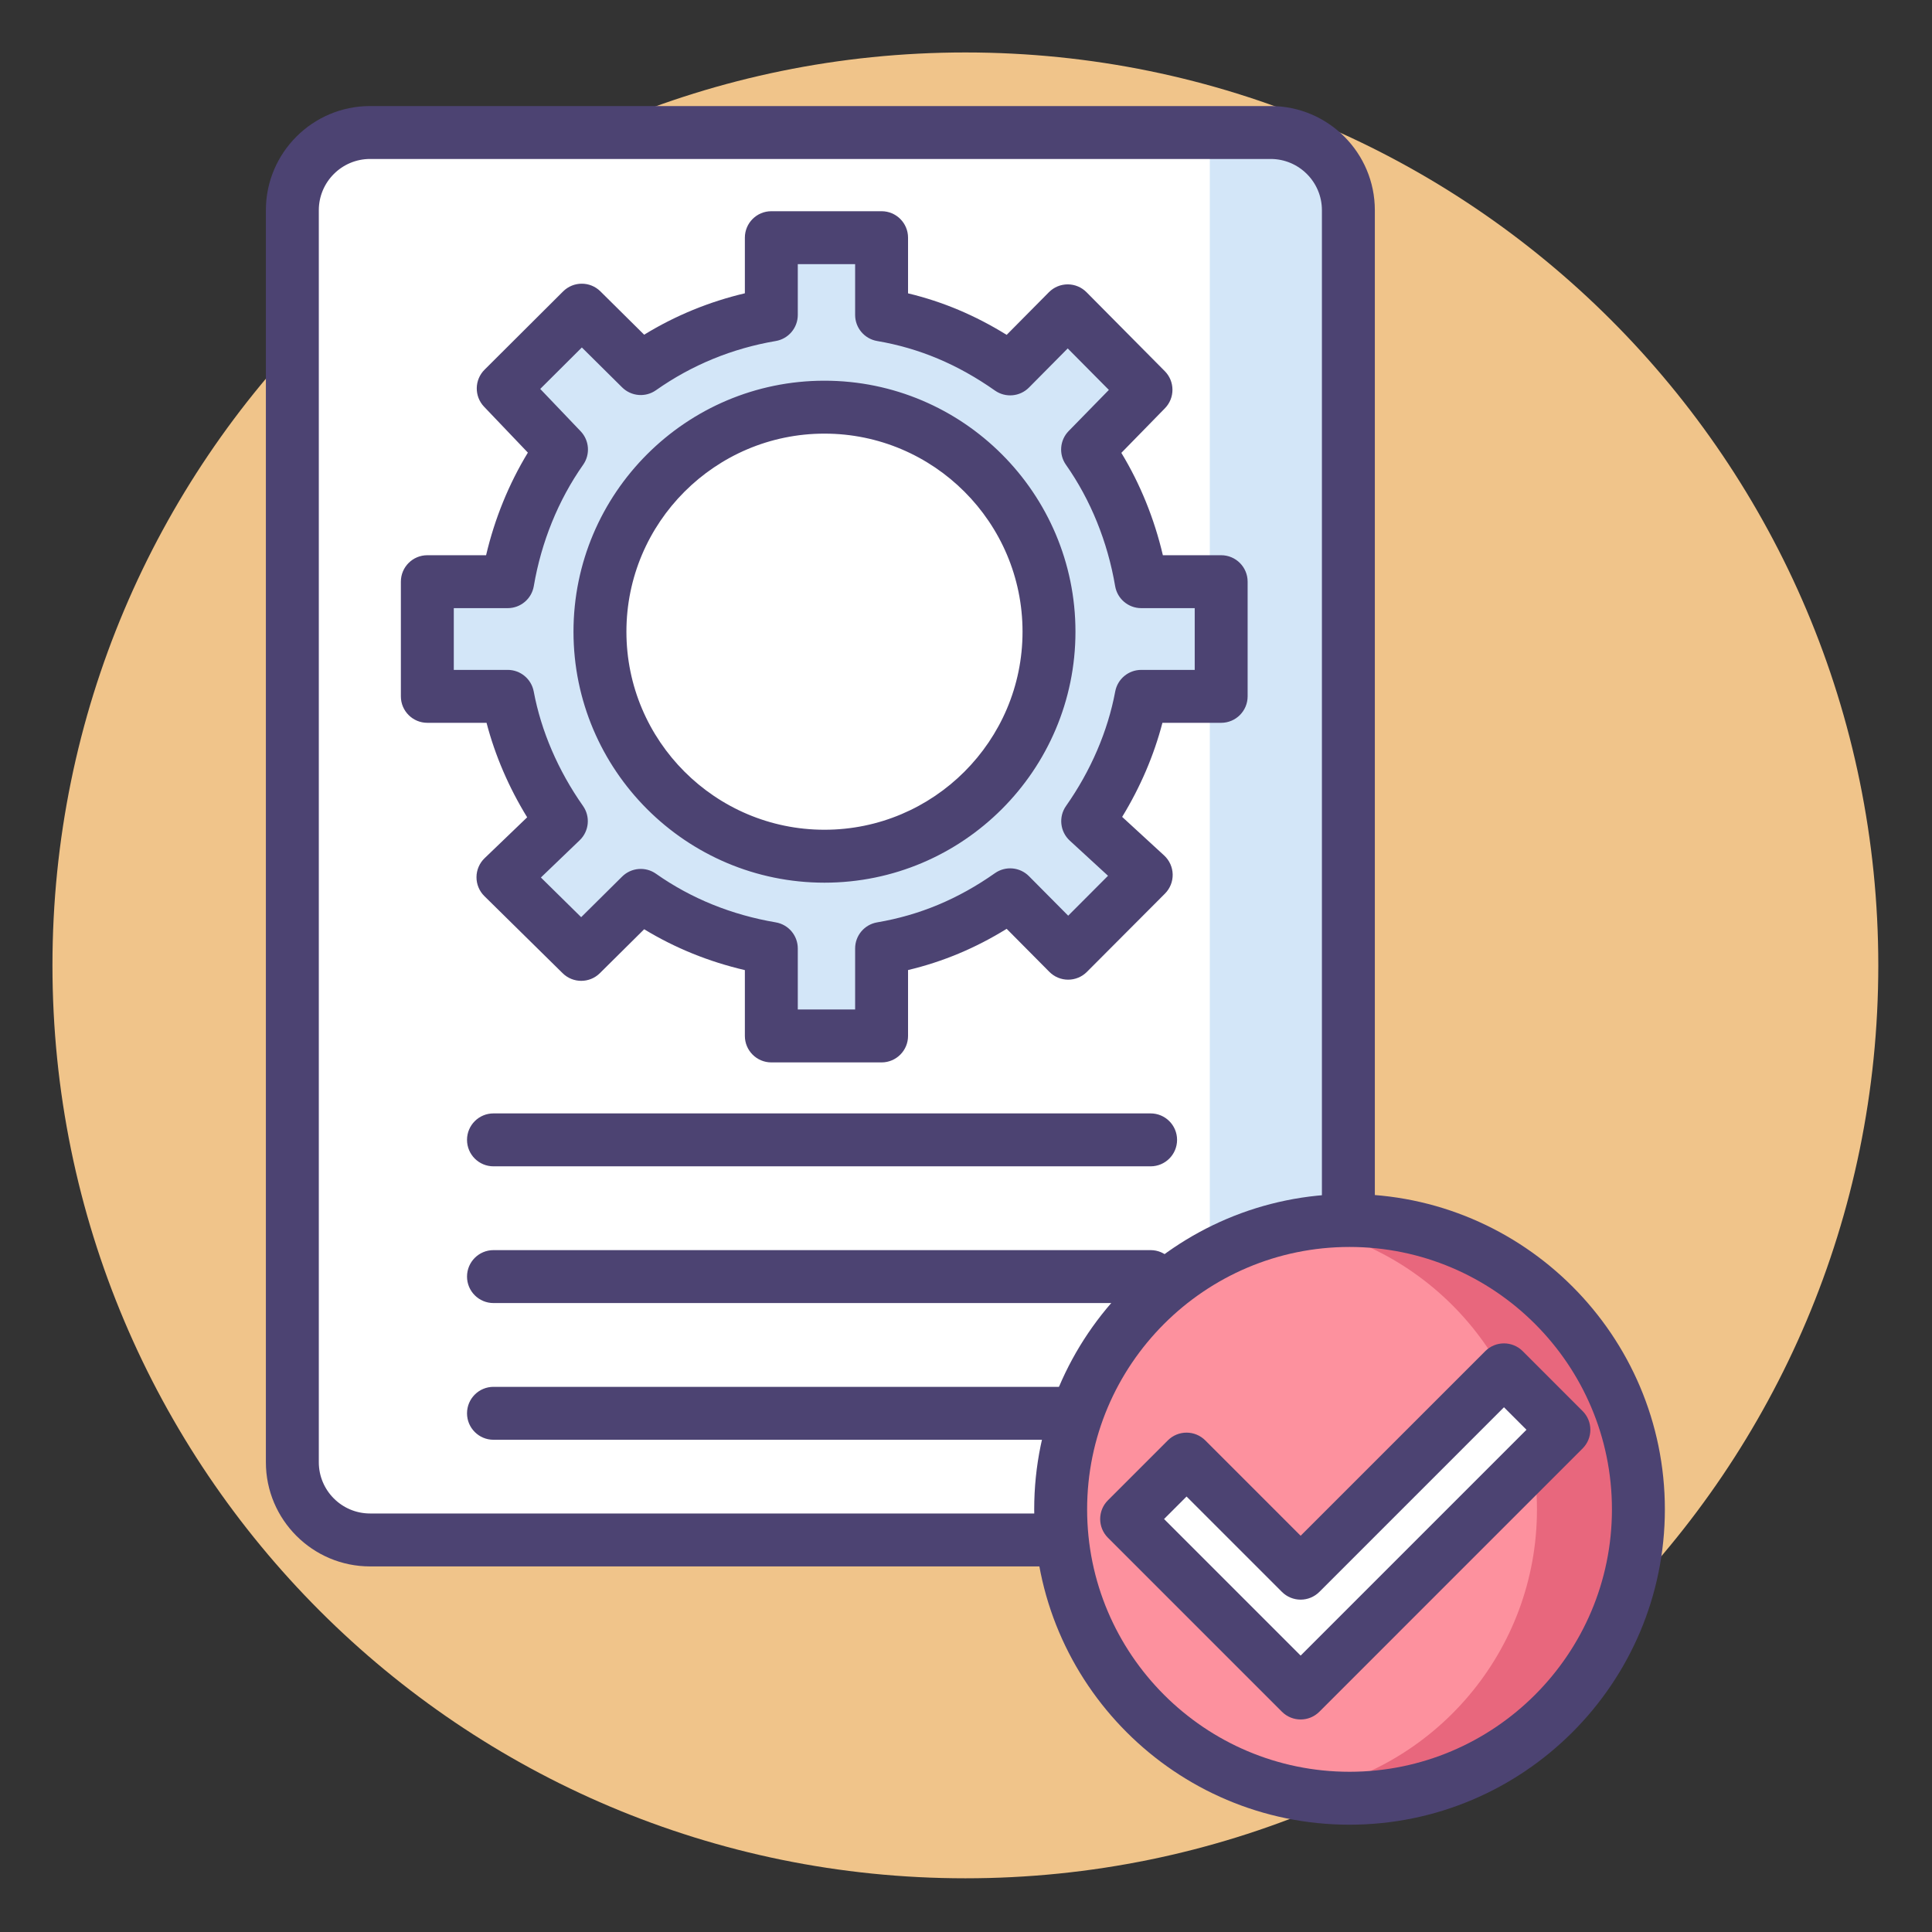 <?xml version="1.0" encoding="UTF-8"?>
<svg xmlns="http://www.w3.org/2000/svg" xmlns:xlink="http://www.w3.org/1999/xlink" width="810pt" height="810pt" viewBox="0 0 810 810" version="1.2">
<rect x="0" y="0" width="810" height="810" fill="#333333" stroke="none"/>
<defs>
<clipPath id="clip1">
  <path d="M 21.992 21.992 L 787.484 21.992 L 787.484 787.484 L 21.992 787.484 Z M 21.992 21.992 "/>
</clipPath>
</defs>
<g id="surface1">
<g clip-path="url(#clip1)" clip-rule="nonzero">
<path style=" stroke:none;fill-rule:nonzero;fill:rgb(94.119%,76.859%,54.12%);fill-opacity:1;" d="M 787.484 404.738 C 787.484 616.125 616.121 787.484 404.738 787.484 C 193.352 787.484 21.992 616.125 21.992 404.738 C 21.992 193.355 193.352 21.992 404.738 21.992 C 616.121 21.992 787.484 193.355 787.484 404.738 "/>
</g>
<path style=" stroke:none;fill-rule:nonzero;fill:rgb(100%,100%,100%);fill-opacity:1;" d="M 532.734 645.629 L 155.145 645.629 C 137.156 645.629 122.566 631.047 122.566 613.055 L 122.566 88.133 C 122.566 70.141 137.156 55.555 155.145 55.555 L 532.734 55.555 C 550.727 55.555 565.316 70.141 565.316 88.133 L 565.316 613.055 C 565.316 631.047 550.727 645.629 532.734 645.629 "/>
<path style=" stroke:none;fill-rule:nonzero;fill:rgb(82.75%,90.199%,97.249%);fill-opacity:1;" d="M 532.926 56.32 L 507.219 56.32 L 507.219 646.156 L 532.926 646.156 C 550.926 646.156 566.391 631.047 566.391 613.055 L 566.391 88.137 C 566.391 70.145 550.926 56.32 532.926 56.32 "/>
<path style=" stroke:none;fill-rule:nonzero;fill:rgb(29.799%,26.27%,44.71%);fill-opacity:1;" d="M 155.145 66.648 C 143.301 66.648 133.664 76.289 133.664 88.133 L 133.664 613.055 C 133.664 624.902 143.301 634.535 155.145 634.535 L 532.734 634.535 C 544.582 634.535 554.219 624.902 554.219 613.055 L 554.219 88.133 C 554.219 76.289 544.582 66.648 532.734 66.648 Z M 532.734 656.727 L 155.145 656.727 C 131.066 656.727 111.473 637.133 111.473 613.055 L 111.473 88.133 C 111.473 64.055 131.066 44.465 155.145 44.465 L 532.734 44.465 C 556.816 44.465 576.41 64.055 576.41 88.133 L 576.41 613.055 C 576.41 637.133 556.816 656.727 532.734 656.727 "/>
<path style=" stroke:none;fill-rule:nonzero;fill:rgb(82.75%,90.199%,97.249%);fill-opacity:1;" d="M 344.645 358.973 C 292.656 358.973 250.512 316.824 250.512 264.84 C 250.512 212.852 292.656 170.711 344.645 170.711 C 396.629 170.711 438.773 212.852 438.773 264.84 C 438.773 316.824 396.629 358.973 344.645 358.973 Z M 512.766 289.297 L 512.766 241.219 L 477.445 241.219 C 473.984 220.883 466.145 203.051 454.953 187.145 L 479.445 162.758 L 446.625 129.988 L 422.477 154.504 C 406.574 143.309 388.883 135.496 368.543 132.035 L 368.543 96.996 L 322.32 96.996 L 322.32 132.035 C 303.828 135.496 283.504 143.336 267.598 154.527 L 242.883 130.039 L 209.953 162.859 L 234.387 187.145 C 223.191 203.051 215.297 220.883 211.836 241.219 L 179.945 241.219 L 179.945 289.297 L 211.836 289.297 C 215.297 309.633 223.137 327.043 234.332 342.953 L 209.84 367.129 L 242.664 399.797 L 267.598 375.227 C 283.5 386.422 303.828 394.184 322.32 397.645 L 322.32 431.668 L 368.543 431.668 L 368.543 397.645 C 388.883 394.184 406.574 386.344 422.477 375.148 L 446.797 399.641 L 479.531 366.82 L 454.996 342.953 C 466.191 327.043 473.984 309.633 477.445 289.297 L 512.766 289.297 "/>
<path style=" stroke:none;fill-rule:nonzero;fill:rgb(29.799%,26.27%,44.71%);fill-opacity:1;" d="M 345.664 181.801 C 299.879 181.801 262.629 219.051 262.629 264.84 C 262.629 310.625 299.879 347.875 345.664 347.875 C 391.449 347.875 428.703 310.625 428.703 264.84 C 428.703 219.051 391.449 181.801 345.664 181.801 Z M 345.664 370.066 C 287.645 370.066 240.438 322.863 240.438 264.84 C 240.438 206.816 287.645 159.613 345.664 159.613 C 403.688 159.613 450.891 206.816 450.891 264.84 C 450.891 322.863 403.688 370.066 345.664 370.066 Z M 334.477 423.227 L 358.516 423.227 L 358.516 397.645 C 358.516 392.234 362.414 387.613 367.75 386.707 C 385.562 383.676 401.719 376.93 417.133 366.078 C 421.562 362.965 427.582 363.5 431.395 367.336 L 447.844 383.91 L 464.543 367.172 L 448.516 352.445 C 444.41 348.676 443.742 342.445 446.949 337.895 C 457.316 323.16 464.449 306.566 467.562 289.906 C 468.547 284.66 473.129 280.855 478.469 280.855 L 500.891 280.855 L 500.891 254.965 L 478.469 254.965 C 473.059 254.965 468.434 251.062 467.531 245.734 C 464.367 227.133 457.234 209.539 446.902 194.855 C 443.824 190.484 444.305 184.539 448.043 180.715 L 464.898 163.473 L 447.648 146.078 L 431.402 162.48 C 427.59 166.32 421.559 166.852 417.133 163.738 C 401.539 152.766 385.387 145.973 367.75 142.973 C 362.414 142.062 358.516 137.441 358.516 132.035 L 358.516 110.746 L 334.477 110.746 L 334.477 132.035 C 334.477 137.441 330.574 142.062 325.242 142.973 C 306.949 146.082 290.051 153.023 275.023 163.602 C 270.629 166.699 264.648 166.191 260.832 162.41 L 243.941 145.676 L 226.496 163.059 L 243.441 180.812 C 247.094 184.648 247.531 190.527 244.484 194.855 C 234.102 209.609 226.949 227.199 223.797 245.734 C 222.891 251.062 218.27 254.965 212.859 254.965 L 190.254 254.965 L 190.254 280.855 L 212.859 280.855 C 218.199 280.855 222.781 284.66 223.766 289.906 C 226.871 306.504 234.016 323.098 244.426 337.895 C 247.578 342.375 246.988 348.484 243.039 352.277 L 226.773 367.898 L 243.66 384.531 L 260.828 367.516 C 264.645 363.73 270.629 363.223 275.023 366.32 C 289.75 376.684 306.645 383.543 325.242 386.707 C 330.574 387.613 334.477 392.234 334.477 397.645 Z M 369.609 445.418 L 323.383 445.418 C 317.258 445.418 312.289 440.445 312.289 434.32 L 312.289 406.723 C 297.133 403.191 282.992 397.453 270.074 389.59 L 251.496 408.008 C 247.18 412.285 240.223 412.297 235.898 408.031 L 203.078 375.699 C 200.941 373.594 199.75 370.723 199.77 367.723 C 199.789 364.727 201.02 361.867 203.18 359.793 L 221.016 342.66 C 213.324 330.141 207.543 316.695 203.984 303.043 L 179.16 303.043 C 173.031 303.043 168.066 298.07 168.066 291.949 L 168.066 243.871 C 168.066 237.746 173.031 232.781 179.16 232.781 L 203.793 232.781 C 207.391 217.473 213.34 202.863 221.312 189.762 L 202.949 170.516 C 198.785 166.152 198.875 159.258 203.148 155 L 236.086 122.176 C 240.41 117.871 247.391 117.863 251.723 122.156 L 270.062 140.324 C 283.137 132.316 297.277 126.508 312.289 122.965 L 312.289 99.648 C 312.289 93.52 317.258 88.555 323.383 88.555 L 369.609 88.555 C 375.734 88.555 380.703 93.52 380.703 99.648 L 380.703 122.988 C 395.203 126.461 408.852 132.211 422.047 140.391 L 439.766 122.508 C 441.848 120.406 444.684 119.223 447.645 119.223 C 450.602 119.223 453.441 120.406 455.523 122.508 L 488.344 155.609 C 492.609 159.91 492.637 166.844 488.395 171.176 L 470.129 189.863 C 478.039 202.898 483.953 217.477 487.539 232.781 L 511.984 232.781 C 518.105 232.781 523.074 237.746 523.074 243.871 L 523.074 291.949 C 523.074 298.07 518.105 303.043 511.984 303.043 L 487.352 303.043 C 483.809 316.66 478.078 330.039 470.469 342.484 L 488.062 358.652 C 490.285 360.695 491.582 363.559 491.652 366.578 C 491.715 369.598 490.547 372.512 488.414 374.652 L 455.684 407.473 C 453.605 409.562 450.773 410.734 447.828 410.734 C 447.828 410.734 447.82 410.734 447.816 410.734 C 444.863 410.734 442.035 409.555 439.953 407.457 L 422.051 389.414 C 408.945 397.52 395.297 403.227 380.703 406.699 L 380.703 434.32 C 380.703 440.445 375.734 445.418 369.609 445.418 "/>
<path style=" stroke:none;fill-rule:nonzero;fill:rgb(29.799%,26.27%,44.71%);fill-opacity:1;" d="M 482.398 488.988 L 206.895 488.988 C 200.766 488.988 195.801 484.02 195.801 477.895 C 195.801 471.766 200.766 466.801 206.895 466.801 L 482.398 466.801 C 488.527 466.801 493.492 471.766 493.492 477.895 C 493.492 484.02 488.527 488.988 482.398 488.988 "/>
<path style=" stroke:none;fill-rule:nonzero;fill:rgb(29.799%,26.27%,44.71%);fill-opacity:1;" d="M 482.398 546.309 L 206.895 546.309 C 200.766 546.309 195.801 541.344 195.801 535.215 C 195.801 529.09 200.766 524.121 206.895 524.121 L 482.398 524.121 C 488.527 524.121 493.492 529.09 493.492 535.215 C 493.492 541.344 488.527 546.309 482.398 546.309 "/>
<path style=" stroke:none;fill-rule:nonzero;fill:rgb(29.799%,26.27%,44.71%);fill-opacity:1;" d="M 482.398 603.629 L 206.895 603.629 C 200.766 603.629 195.801 598.66 195.801 592.535 C 195.801 586.406 200.766 581.441 206.895 581.441 L 482.398 581.441 C 488.527 581.441 493.492 586.406 493.492 592.535 C 493.492 598.66 488.527 603.629 482.398 603.629 "/>
<path style=" stroke:none;fill-rule:nonzero;fill:rgb(99.219%,56.859%,61.96%);fill-opacity:1;" d="M 686.906 632.809 C 686.906 699.695 632.688 753.918 565.797 753.918 C 498.91 753.918 444.688 699.695 444.688 632.809 C 444.688 565.922 498.91 511.699 565.797 511.699 C 632.688 511.699 686.906 565.922 686.906 632.809 "/>
<path style=" stroke:none;fill-rule:nonzero;fill:rgb(90.979%,40.388%,49.019%);fill-opacity:1;" d="M 565.797 511.699 C 558.539 511.699 551.441 512.375 544.531 513.598 C 601.273 523.652 644.379 573.18 644.379 632.809 C 644.379 692.438 601.273 741.965 544.531 752.02 C 551.441 753.242 558.539 753.918 565.797 753.918 C 632.688 753.918 686.906 699.699 686.906 632.809 C 686.906 565.922 632.688 511.699 565.797 511.699 "/>
<path style=" stroke:none;fill-rule:nonzero;fill:rgb(100%,100%,100%);fill-opacity:1;" d="M 545.301 709.805 L 472.348 636.852 L 497.465 611.73 L 545.301 659.566 L 630.551 574.312 L 655.668 599.434 L 545.301 709.805 "/>
<path style=" stroke:none;fill-rule:nonzero;fill:rgb(29.799%,26.27%,44.71%);fill-opacity:1;" d="M 565.797 522.793 C 505.137 522.793 455.781 572.145 455.781 632.809 C 455.781 693.473 505.137 742.824 565.797 742.824 C 626.461 742.824 675.812 693.473 675.812 632.809 C 675.812 572.145 626.461 522.793 565.797 522.793 Z M 565.797 765.012 C 492.902 765.012 433.594 705.707 433.594 632.809 C 433.594 559.91 492.902 500.602 565.797 500.602 C 638.695 500.602 698.004 559.91 698.004 632.809 C 698.004 705.707 638.695 765.012 565.797 765.012 "/>
<path style=" stroke:none;fill-rule:nonzero;fill:rgb(29.799%,26.27%,44.71%);fill-opacity:1;" d="M 488.035 636.852 L 545.297 694.117 L 639.98 599.434 L 630.547 590.004 L 553.145 667.41 C 551.062 669.488 548.242 670.66 545.297 670.66 C 542.355 670.66 539.535 669.488 537.453 667.41 L 497.465 627.422 Z M 545.297 720.898 C 542.457 720.898 539.617 719.816 537.453 717.648 L 464.5 644.695 C 460.168 640.363 460.168 633.34 464.5 629.008 L 489.621 603.887 C 491.703 601.805 494.523 600.637 497.465 600.637 C 500.41 600.637 503.23 601.805 505.312 603.887 L 545.297 643.875 L 622.703 566.473 C 627.035 562.137 634.059 562.141 638.391 566.469 L 663.512 591.59 C 665.594 593.672 666.766 596.492 666.766 599.434 C 666.766 602.379 665.594 605.199 663.512 607.281 L 553.145 717.648 C 550.977 719.816 548.137 720.898 545.297 720.898 "/>
</g>
</svg>
